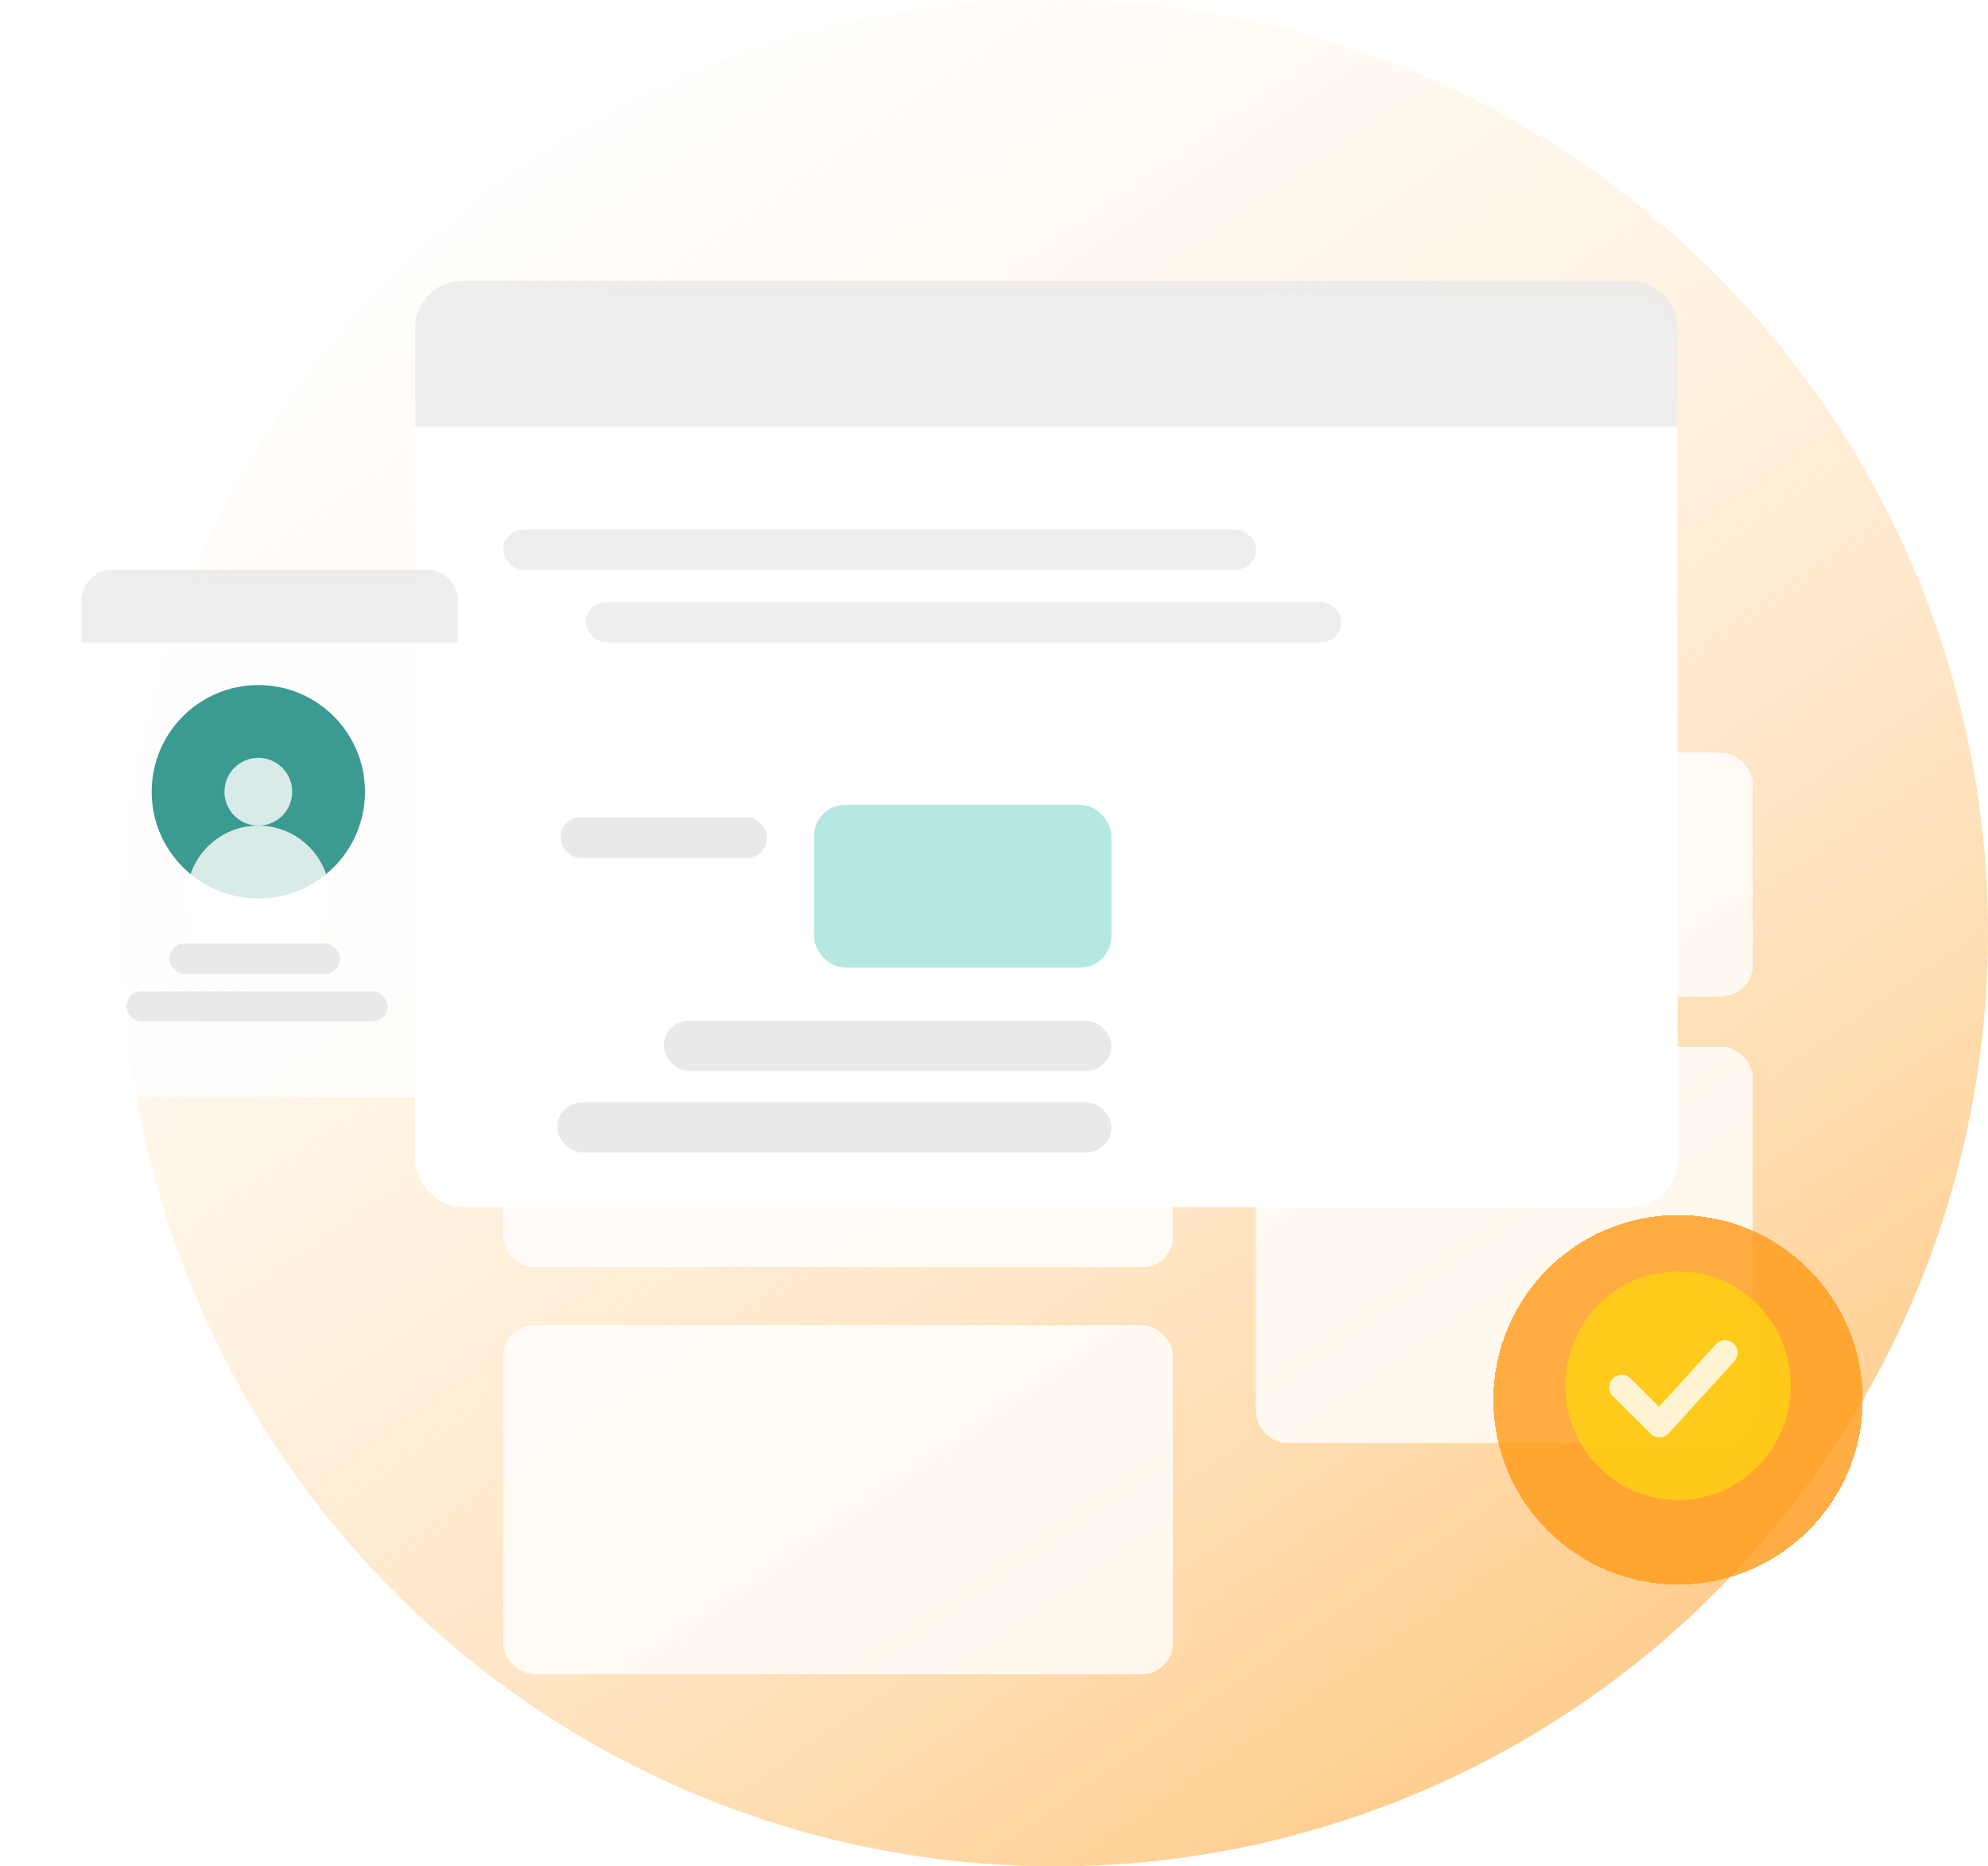 <svg width="635" height="596" viewBox="0 0 635 596" fill="none" xmlns="http://www.w3.org/2000/svg">
<circle cx="337" cy="298" r="298" fill="url(#paint0_linear_52_26)"/>
<g filter="url(#filter0_d_52_26)">
<rect x="132.62" y="89.694" width="403.231" height="291.802" rx="15" fill="white"/>
</g>
<path d="M132.62 104.694C132.62 96.41 139.336 89.694 147.62 89.694H520.851C529.136 89.694 535.851 96.41 535.851 104.694V136.19H132.62V104.694Z" fill="#E9E9E9" fill-opacity="0.8"/>
<rect x="160.678" y="169.058" width="240.496" height="12.826" rx="6.413" fill="#E9E9E9" fill-opacity="0.8"/>
<rect x="187.132" y="192.306" width="241.298" height="12.826" rx="6.413" fill="#E9E9E9" fill-opacity="0.8"/>
<g filter="url(#filter1_d_52_26)">
<rect x="160.678" y="236.397" width="214.041" height="164.339" rx="10" fill="white" fill-opacity="0.8" shape-rendering="crispEdges"/>
</g>
<rect x="260" y="257" width="95" height="52" rx="10" fill="#B6E8E2"/>
<rect x="212" y="326" width="143" height="16" rx="8" fill="#E9E9E9"/>
<rect x="179" y="261" width="66" height="13" rx="6.5" fill="#E9E9E9"/>
<rect x="178" y="352" width="177" height="16" rx="8" fill="#E9E9E9"/>
<g filter="url(#filter2_d_52_26)">
<rect x="26" y="181.884" width="120.248" height="164.339" rx="10" fill="white" fill-opacity="0.8" shape-rendering="crispEdges"/>
</g>
<path d="M26 191.884C26 186.361 30.477 181.884 36 181.884H136.248C141.771 181.884 146.248 186.361 146.248 191.884V205.132H26V191.884Z" fill="#E9E9E9" fill-opacity="0.8"/>
<g filter="url(#filter3_d_52_26)">
<rect x="160.678" y="419.174" width="214.041" height="111.43" rx="10" fill="white" fill-opacity="0.8" shape-rendering="crispEdges"/>
</g>
<g filter="url(#filter4_d_52_26)">
<rect x="398.769" y="236.397" width="161.132" height="77.76" rx="10" fill="white" fill-opacity="0.8" shape-rendering="crispEdges"/>
</g>
<g filter="url(#filter5_d_52_26)">
<rect x="401.174" y="330.19" width="158.727" height="126.661" rx="10" fill="white" fill-opacity="0.8" shape-rendering="crispEdges"/>
</g>
<g filter="url(#filter6_d_52_26)">
<circle cx="536" cy="443" r="59" fill="#FF9A17" fill-opacity="0.8" shape-rendering="crispEdges"/>
</g>
<ellipse cx="536" cy="442.5" rx="36" ry="36.5" fill="#FDD213" fill-opacity="0.8"/>
<path d="M518 443.031L530.062 455L551 432" stroke="white" stroke-opacity="0.8" stroke-width="8" stroke-linecap="round" stroke-linejoin="round"/>
<circle cx="82.516" cy="252.831" r="34.07" fill="#0A8277" fill-opacity="0.8"/>
<circle cx="82.517" cy="252.831" r="10.822" fill="white" fill-opacity="0.8"/>
<circle cx="82.516" cy="286.5" r="22.847" fill="white" fill-opacity="0.8"/>
<rect x="54.058" y="301.331" width="54.512" height="9.62" rx="4.81" fill="#E9E9E9"/>
<rect x="40.43" y="316.562" width="83.372" height="9.62" rx="4.81" fill="#E9E9E9"/>
<defs>
<filter id="filter0_d_52_26" x="106.62" y="67.694" width="455.231" height="343.802" filterUnits="userSpaceOnUse" color-interpolation-filters="sRGB">
<feFlood flood-opacity="0" result="BackgroundImageFix"/>
<feColorMatrix in="SourceAlpha" type="matrix" values="0 0 0 0 0 0 0 0 0 0 0 0 0 0 0 0 0 0 127 0" result="hardAlpha"/>
<feMorphology radius="3" operator="erode" in="SourceAlpha" result="effect1_dropShadow_52_26"/>
<feOffset dy="4"/>
<feGaussianBlur stdDeviation="14.5"/>
<feComposite in2="hardAlpha" operator="out"/>
<feColorMatrix type="matrix" values="0 0 0 0 0.09 0 0 0 0 0.09 0 0 0 0 0.09 0 0 0 0.25 0"/>
<feBlend mode="multiply" in2="BackgroundImageFix" result="effect1_dropShadow_52_26"/>
<feBlend mode="normal" in="SourceGraphic" in2="effect1_dropShadow_52_26" result="shape"/>
</filter>
<filter id="filter1_d_52_26" x="134.678" y="214.397" width="266.041" height="216.339" filterUnits="userSpaceOnUse" color-interpolation-filters="sRGB">
<feFlood flood-opacity="0" result="BackgroundImageFix"/>
<feColorMatrix in="SourceAlpha" type="matrix" values="0 0 0 0 0 0 0 0 0 0 0 0 0 0 0 0 0 0 127 0" result="hardAlpha"/>
<feMorphology radius="3" operator="erode" in="SourceAlpha" result="effect1_dropShadow_52_26"/>
<feOffset dy="4"/>
<feGaussianBlur stdDeviation="14.5"/>
<feComposite in2="hardAlpha" operator="out"/>
<feColorMatrix type="matrix" values="0 0 0 0 0 0 0 0 0 0 0 0 0 0 0 0 0 0 0.17 0"/>
<feBlend mode="normal" in2="BackgroundImageFix" result="effect1_dropShadow_52_26"/>
<feBlend mode="normal" in="SourceGraphic" in2="effect1_dropShadow_52_26" result="shape"/>
</filter>
<filter id="filter2_d_52_26" x="0" y="159.884" width="172.248" height="216.339" filterUnits="userSpaceOnUse" color-interpolation-filters="sRGB">
<feFlood flood-opacity="0" result="BackgroundImageFix"/>
<feColorMatrix in="SourceAlpha" type="matrix" values="0 0 0 0 0 0 0 0 0 0 0 0 0 0 0 0 0 0 127 0" result="hardAlpha"/>
<feMorphology radius="3" operator="erode" in="SourceAlpha" result="effect1_dropShadow_52_26"/>
<feOffset dy="4"/>
<feGaussianBlur stdDeviation="14.5"/>
<feComposite in2="hardAlpha" operator="out"/>
<feColorMatrix type="matrix" values="0 0 0 0 0 0 0 0 0 0 0 0 0 0 0 0 0 0 0.17 0"/>
<feBlend mode="multiply" in2="BackgroundImageFix" result="effect1_dropShadow_52_26"/>
<feBlend mode="normal" in="SourceGraphic" in2="effect1_dropShadow_52_26" result="shape"/>
</filter>
<filter id="filter3_d_52_26" x="134.678" y="397.174" width="266.041" height="163.43" filterUnits="userSpaceOnUse" color-interpolation-filters="sRGB">
<feFlood flood-opacity="0" result="BackgroundImageFix"/>
<feColorMatrix in="SourceAlpha" type="matrix" values="0 0 0 0 0 0 0 0 0 0 0 0 0 0 0 0 0 0 127 0" result="hardAlpha"/>
<feMorphology radius="3" operator="erode" in="SourceAlpha" result="effect1_dropShadow_52_26"/>
<feOffset dy="4"/>
<feGaussianBlur stdDeviation="14.5"/>
<feComposite in2="hardAlpha" operator="out"/>
<feColorMatrix type="matrix" values="0 0 0 0 0 0 0 0 0 0 0 0 0 0 0 0 0 0 0.17 0"/>
<feBlend mode="normal" in2="BackgroundImageFix" result="effect1_dropShadow_52_26"/>
<feBlend mode="normal" in="SourceGraphic" in2="effect1_dropShadow_52_26" result="shape"/>
</filter>
<filter id="filter4_d_52_26" x="372.769" y="214.397" width="213.132" height="129.76" filterUnits="userSpaceOnUse" color-interpolation-filters="sRGB">
<feFlood flood-opacity="0" result="BackgroundImageFix"/>
<feColorMatrix in="SourceAlpha" type="matrix" values="0 0 0 0 0 0 0 0 0 0 0 0 0 0 0 0 0 0 127 0" result="hardAlpha"/>
<feMorphology radius="3" operator="erode" in="SourceAlpha" result="effect1_dropShadow_52_26"/>
<feOffset dy="4"/>
<feGaussianBlur stdDeviation="14.5"/>
<feComposite in2="hardAlpha" operator="out"/>
<feColorMatrix type="matrix" values="0 0 0 0 0 0 0 0 0 0 0 0 0 0 0 0 0 0 0.17 0"/>
<feBlend mode="multiply" in2="BackgroundImageFix" result="effect1_dropShadow_52_26"/>
<feBlend mode="normal" in="SourceGraphic" in2="effect1_dropShadow_52_26" result="shape"/>
</filter>
<filter id="filter5_d_52_26" x="375.174" y="308.19" width="210.727" height="178.661" filterUnits="userSpaceOnUse" color-interpolation-filters="sRGB">
<feFlood flood-opacity="0" result="BackgroundImageFix"/>
<feColorMatrix in="SourceAlpha" type="matrix" values="0 0 0 0 0 0 0 0 0 0 0 0 0 0 0 0 0 0 127 0" result="hardAlpha"/>
<feMorphology radius="3" operator="erode" in="SourceAlpha" result="effect1_dropShadow_52_26"/>
<feOffset dy="4"/>
<feGaussianBlur stdDeviation="14.5"/>
<feComposite in2="hardAlpha" operator="out"/>
<feColorMatrix type="matrix" values="0 0 0 0 0 0 0 0 0 0 0 0 0 0 0 0 0 0 0.17 0"/>
<feBlend mode="normal" in2="BackgroundImageFix" result="effect1_dropShadow_52_26"/>
<feBlend mode="normal" in="SourceGraphic" in2="effect1_dropShadow_52_26" result="shape"/>
</filter>
<filter id="filter6_d_52_26" x="451" y="362" width="170" height="170" filterUnits="userSpaceOnUse" color-interpolation-filters="sRGB">
<feFlood flood-opacity="0" result="BackgroundImageFix"/>
<feColorMatrix in="SourceAlpha" type="matrix" values="0 0 0 0 0 0 0 0 0 0 0 0 0 0 0 0 0 0 127 0" result="hardAlpha"/>
<feMorphology radius="3" operator="erode" in="SourceAlpha" result="effect1_dropShadow_52_26"/>
<feOffset dy="4"/>
<feGaussianBlur stdDeviation="14.5"/>
<feComposite in2="hardAlpha" operator="out"/>
<feColorMatrix type="matrix" values="0 0 0 0 0 0 0 0 0 0 0 0 0 0 0 0 0 0 0.17 0"/>
<feBlend mode="normal" in2="BackgroundImageFix" result="effect1_dropShadow_52_26"/>
<feBlend mode="normal" in="SourceGraphic" in2="effect1_dropShadow_52_26" result="shape"/>
</filter>
<linearGradient id="paint0_linear_52_26" x1="498.081" y1="534.252" x2="97" y2="-44" gradientUnits="userSpaceOnUse">
<stop stop-color="#FFCF91"/>
<stop offset="1" stop-color="white" stop-opacity="0"/>
</linearGradient>
</defs>
</svg>
